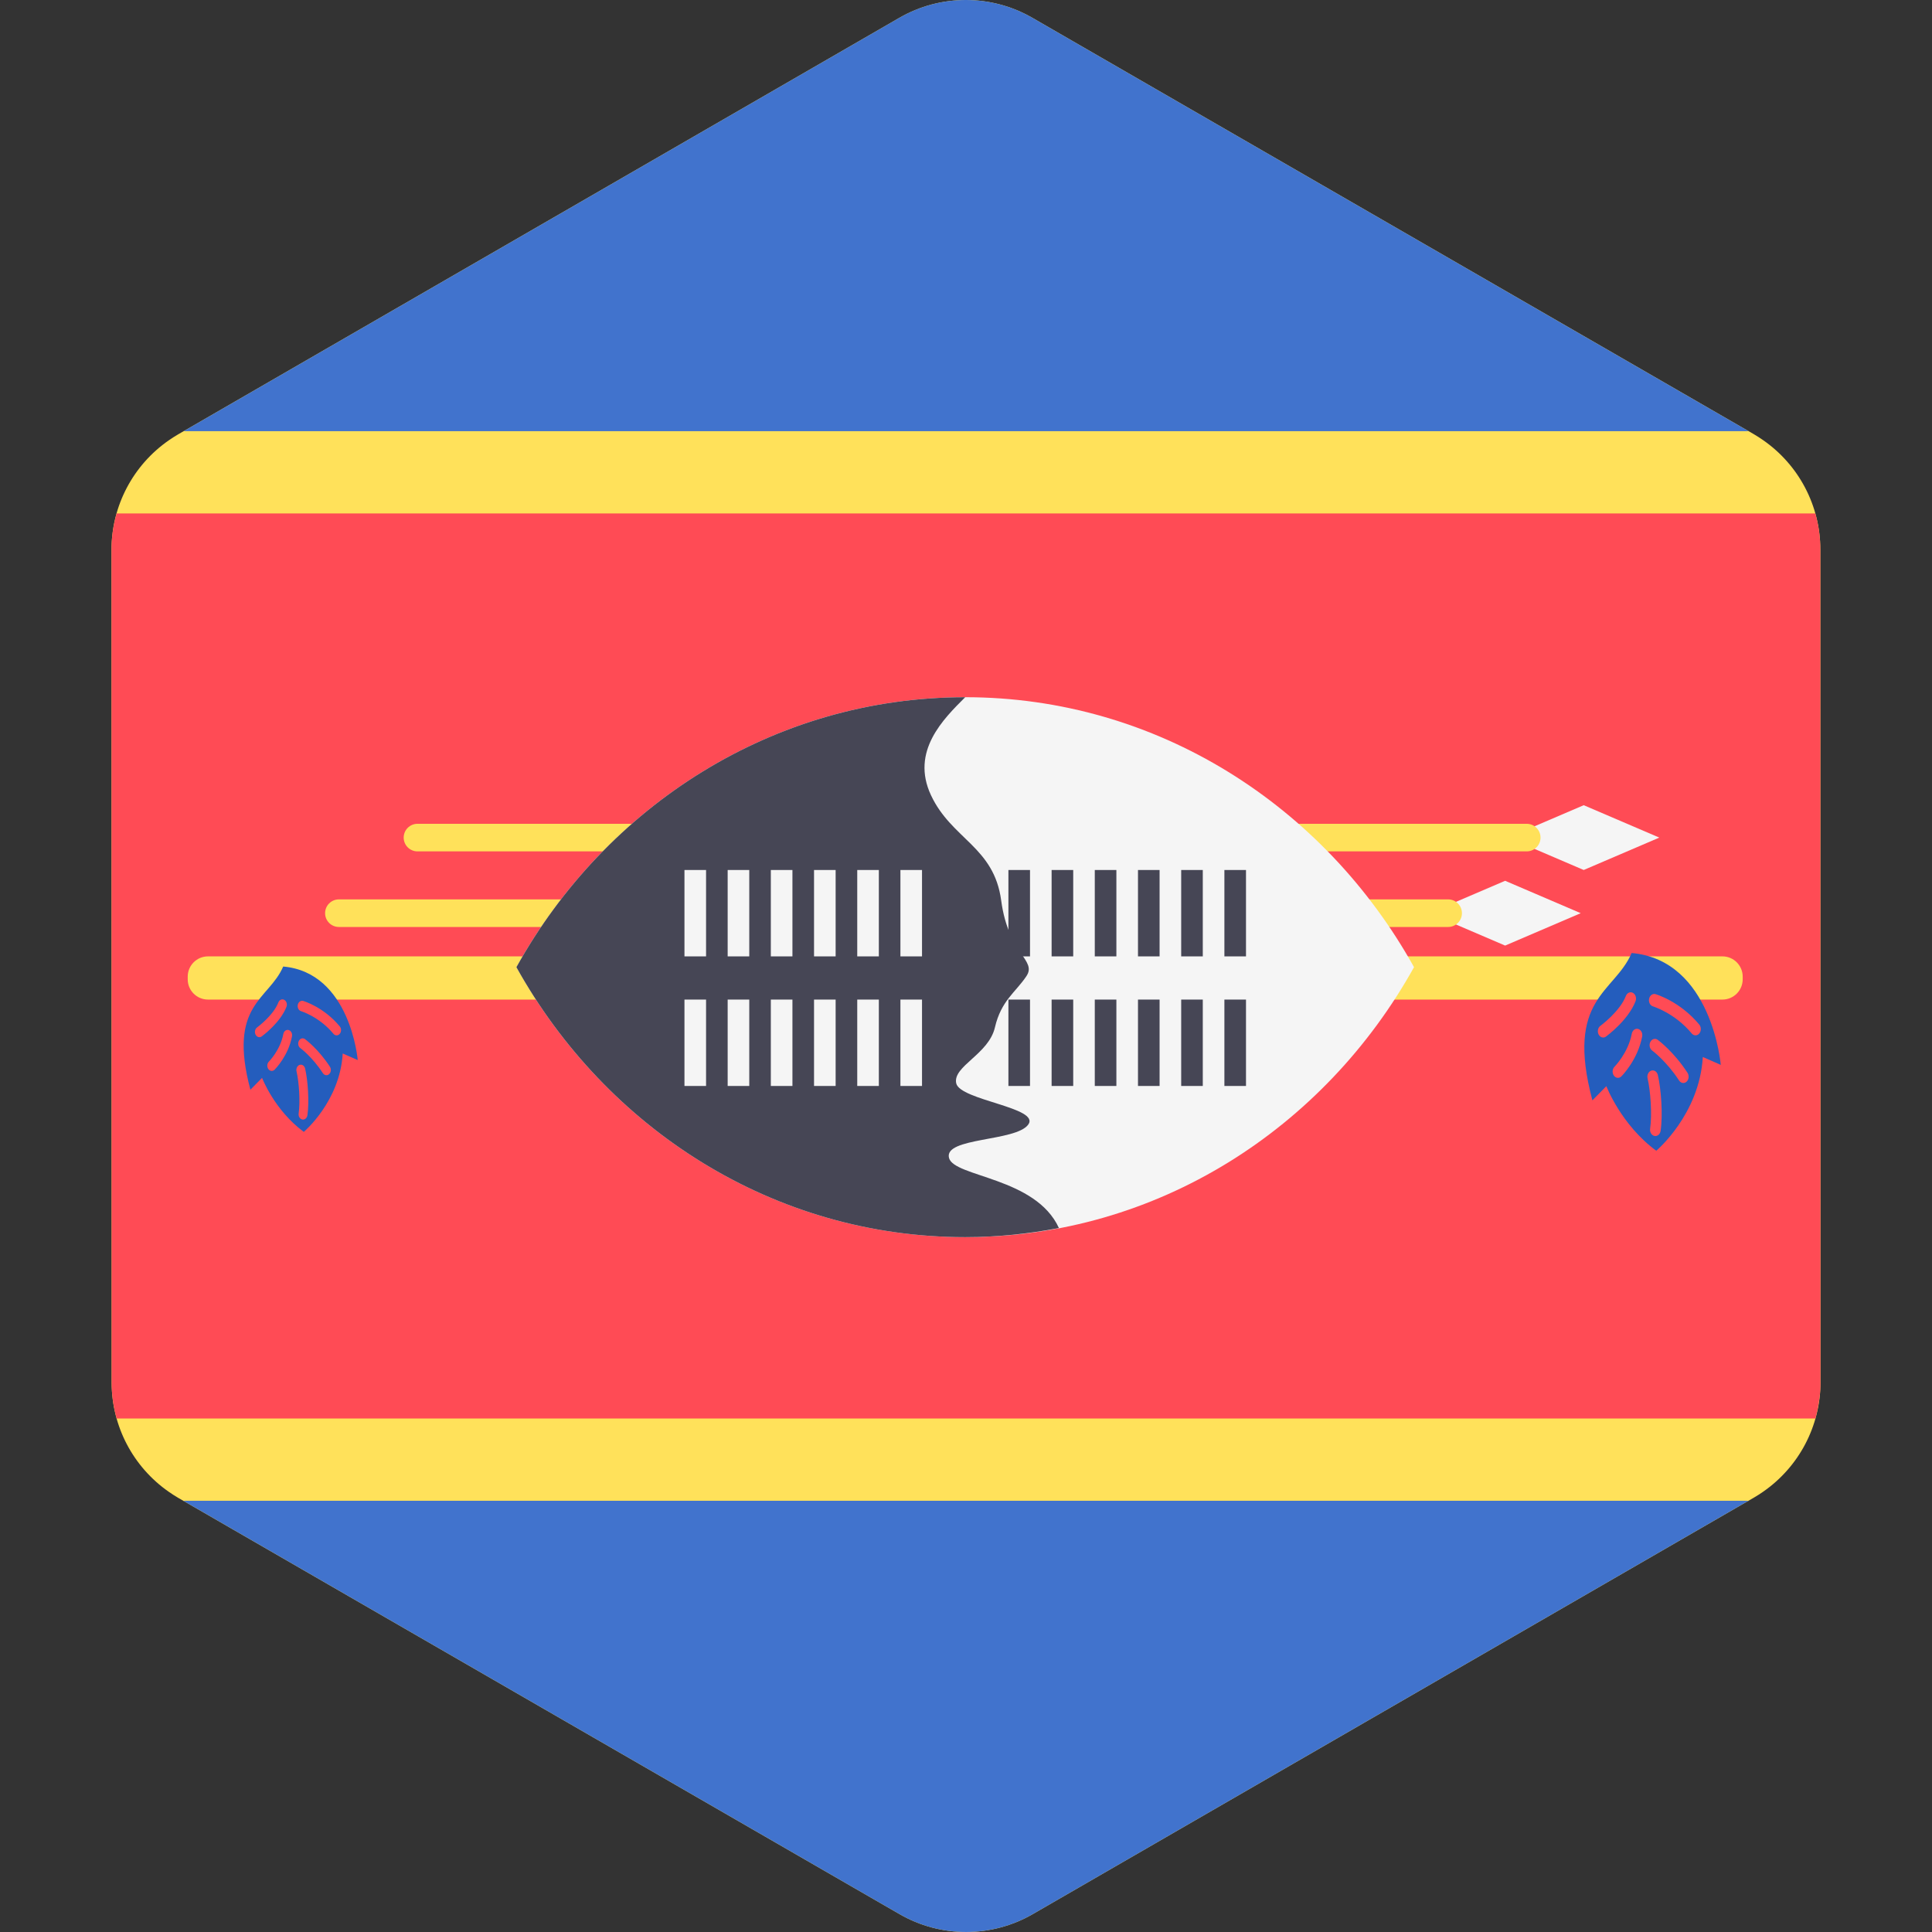 <?xml version="1.0" encoding="iso-8859-1"?>
<!-- Generator: Adobe Illustrator 19.0.0, SVG Export Plug-In . SVG Version: 6.00 Build 0)  -->
<svg xmlns="http://www.w3.org/2000/svg" xmlns:xlink="http://www.w3.org/1999/xlink" version="1.1" id="Layer_1" x="0px" y="0px" viewBox="0 0 512.002 512.002" style="enable-background:new 0 0 512.002 512.002;" xml:space="preserve">
<rect x="0" y="0" width="512.002" height="512.002" fill="#333333" stroke="none"/>
<path style="fill:#FFE15A;" d="M482.436,296.746l-0.014-81.491l-0.005-27.164l-0.008-42.486  c-0.003-11.607-5.715-22.388-15.14-28.946c-0.812-0.565-1.642-1.11-2.509-1.611l-23.71-13.684l-22.198-12.81l-17.87-10.313  l-94.999-54.826l-19.993-11.54l-12.39-7.15c-10.918-6.301-24.37-6.3-35.287,0.006l-12.307,7.108l-19.995,11.548L111.024,78.25  L81.076,95.546l-22.191,12.818l-11.697,6.756c-0.841,0.486-1.648,1.015-2.439,1.561c-9.465,6.556-15.202,17.365-15.2,29.001  l0.007,42.41l0.005,27.164l0.014,81.491l0.005,27.164l0.007,42.486c0.003,11.607,5.715,22.388,15.14,28.946  c0.812,0.565,1.642,1.11,2.509,1.611l23.377,13.491l22.198,12.811l18.204,10.506l94.999,54.826l19.995,11.539l12.39,7.151  c10.92,6.301,24.37,6.298,35.287-0.006l12.307-7.108l19.995-11.548l94.989-54.863l27.325-15.782l22.191-12.818l14.319-8.27  c0.841-0.486,1.648-1.015,2.439-1.562c9.465-6.556,15.201-17.365,15.2-29.001l-0.008-42.41L482.436,296.746z"/>
<path style="fill:#FF4B55;" d="M482.448,366.32l-0.008-42.41l-0.005-27.164l-0.014-81.491l-0.005-27.164l-0.008-42.486  c-0.001-3.269-0.47-6.467-1.331-9.53H30.899c-0.875,3.085-1.35,6.31-1.348,9.605l0.007,42.41l0.005,27.164l0.014,81.491  l0.005,27.164l0.007,42.485c0,3.269,0.469,6.467,1.331,9.53h450.181C480.545,377.879,482.558,371.516,482.448,366.32z"/>
<g>
	<path style="fill:#4173CD;" d="M48.583,397.729l22.029,12.714l22.198,12.812l18.204,10.506l50.912,29.383l44.087,25.443   l19.995,11.539l12.39,7.151c10.918,6.301,24.37,6.298,35.287-0.006l12.307-7.108l19.995-11.548l44.102-25.472l50.887-29.391   l27.325-15.782l22.191-12.818l12.851-7.423H48.583L48.583,397.729z"/>
	<path style="fill:#4173CD;" d="M463.415,114.271l-22.363-12.906l-22.198-12.81l-17.87-10.313L350.073,48.86l-44.087-25.444   l-19.995-11.539l-12.39-7.151c-10.918-6.302-24.37-6.3-35.287,0.006l-12.307,7.108l-19.995,11.548L161.91,48.86l-50.886,29.39   L81.076,95.546l-22.191,12.818l-10.23,5.908L463.415,114.271L463.415,114.271z"/>
</g>
<path style="fill:#FFE15A;" d="M456.461,264.897H55.121c-2.968,0-5.374-2.406-5.374-5.374v-0.7c0-2.968,2.406-5.374,5.374-5.374  h401.34c2.968,0,5.374,2.406,5.374,5.374v0.7C461.835,262.492,459.429,264.897,456.461,264.897z"/>
<polygon style="fill:#F5F5F5;" points="378.845,242.004 398.877,233.419 418.909,242.004 398.877,250.589 "/>
<path style="fill:#FFE15A;" d="M383.773,238.347H89.811c-2.019,0-3.657,1.637-3.657,3.656s1.637,3.656,3.657,3.656h293.962  c2.019,0,3.656-1.637,3.656-3.656C387.43,239.984,385.793,238.347,383.773,238.347z"/>
<polygon style="fill:#F5F5F5;" points="399.672,221.972 419.704,213.386 439.736,221.972 419.704,230.557 "/>
<path style="fill:#FFE15A;" d="M404.6,218.315H110.638c-2.019,0-3.657,1.637-3.657,3.656c0,2.019,1.637,3.656,3.657,3.656H404.6  c2.019,0,3.656-1.637,3.656-3.656C408.257,219.952,406.62,218.315,404.6,218.315z"/>
<path style="fill:#F5F5F5;" d="M255.791,184.769c-50.835,0-95.186,28.787-118.94,71.543c23.754,42.756,68.105,71.543,118.94,71.543  s95.186-28.787,118.94-71.543C350.977,213.556,306.626,184.769,255.791,184.769z"/>
<path style="fill:#464655;" d="M136.851,256.312c23.754,42.756,68.105,71.543,118.94,71.543c8.489,0,16.774-0.871,24.836-2.408  c-6.155-13.51-27.8-13.486-29.128-18.579c-1.431-5.485,17.648-4.293,20.987-8.824c3.338-4.531-18.124-6.438-19.079-10.969  c-0.953-4.531,8.585-7.632,10.255-14.786c1.67-7.154,5.485-9.301,8.346-13.594c2.862-4.293-4.77-5.723-6.677-20.032  c-1.908-14.309-13.116-16.217-18.601-27.901c-5.485-11.686,3.338-20.271,9.061-25.994  C204.956,184.769,160.605,213.556,136.851,256.312z"/>
<g>
	<rect x="181.39" y="230.56" style="fill:#F5F5F5;" width="5.723" height="22.894"/>
	<rect x="192.84" y="230.56" style="fill:#F5F5F5;" width="5.723" height="22.894"/>
	<rect x="204.28" y="230.56" style="fill:#F5F5F5;" width="5.723" height="22.894"/>
	<rect x="215.73" y="230.56" style="fill:#F5F5F5;" width="5.723" height="22.894"/>
	<rect x="227.18" y="230.56" style="fill:#F5F5F5;" width="5.723" height="22.894"/>
	<rect x="238.62" y="230.56" style="fill:#F5F5F5;" width="5.723" height="22.894"/>
	<rect x="181.39" y="264.9" style="fill:#F5F5F5;" width="5.723" height="22.894"/>
	<rect x="192.84" y="264.9" style="fill:#F5F5F5;" width="5.723" height="22.894"/>
	<rect x="204.28" y="264.9" style="fill:#F5F5F5;" width="5.723" height="22.894"/>
	<rect x="215.73" y="264.9" style="fill:#F5F5F5;" width="5.723" height="22.894"/>
	<rect x="227.18" y="264.9" style="fill:#F5F5F5;" width="5.723" height="22.894"/>
	<rect x="238.62" y="264.9" style="fill:#F5F5F5;" width="5.723" height="22.894"/>
</g>
<g>
	<rect x="267.24" y="230.56" style="fill:#464655;" width="5.723" height="22.894"/>
	<rect x="278.69" y="230.56" style="fill:#464655;" width="5.723" height="22.894"/>
	<rect x="290.13" y="230.56" style="fill:#464655;" width="5.723" height="22.894"/>
	<rect x="301.58" y="230.56" style="fill:#464655;" width="5.723" height="22.894"/>
	<rect x="313.03" y="230.56" style="fill:#464655;" width="5.723" height="22.894"/>
	<rect x="324.48" y="230.56" style="fill:#464655;" width="5.723" height="22.894"/>
	<rect x="267.24" y="264.9" style="fill:#464655;" width="5.723" height="22.894"/>
	<rect x="278.69" y="264.9" style="fill:#464655;" width="5.723" height="22.894"/>
	<rect x="290.13" y="264.9" style="fill:#464655;" width="5.723" height="22.894"/>
	<rect x="301.58" y="264.9" style="fill:#464655;" width="5.723" height="22.894"/>
	<rect x="313.03" y="264.9" style="fill:#464655;" width="5.723" height="22.894"/>
	<rect x="324.48" y="264.9" style="fill:#464655;" width="5.723" height="22.894"/>
</g>
<path style="fill:#245DBD;" d="M432.404,252.557c-4.582,10.648-17.628,11.9-10.4,39.043l3.701-3.758c0,0,3.878,10.231,13.22,17.12  c0,0,11.458-9.604,12.339-24.846l4.76,2.088C456.025,282.204,453.733,254.435,432.404,252.557z"/>
<g>
	<path style="fill:#FF4B55;" d="M449.327,274.375c-0.366,0-0.73-0.17-1.006-0.502c-4.489-5.415-10.207-7.151-10.262-7.171   c-0.755-0.222-1.217-1.128-1.03-2.022c0.187-0.887,0.953-1.442,1.705-1.22c0.265,0.079,6.531,1.964,11.598,8.078   c0.545,0.652,0.537,1.716-0.016,2.362C450.039,274.219,449.684,274.375,449.327,274.375z"/>
	<path style="fill:#FF4B55;" d="M446.095,287.006c-0.421,0-0.84-0.221-1.118-0.652c-3.33-5.129-7.106-7.92-7.144-7.947   c-0.664-0.482-0.867-1.513-0.46-2.303c0.41-0.782,1.278-1.025,1.942-0.541c0.174,0.124,4.258,3.152,7.899,8.756   c0.474,0.731,0.357,1.781-0.259,2.342C446.699,286.895,446.396,287.006,446.095,287.006z"/>
	<path style="fill:#FF4B55;" d="M438.695,301.066c-0.08,0-0.16-0.006-0.242-0.026c-0.766-0.156-1.283-1.017-1.151-1.924   c0.556-3.824,0.091-10.094-0.672-13.33c-0.21-0.887,0.229-1.807,0.977-2.062c0.757-0.241,1.528,0.274,1.738,1.161   c0.862,3.654,1.366,10.472,0.739,14.791C439.964,300.493,439.367,301.066,438.695,301.066z"/>
	<path style="fill:#FF4B55;" d="M428.776,285.643c-0.402,0-0.801-0.202-1.08-0.594c-0.501-0.705-0.427-1.762,0.167-2.356   c0.036-0.033,3.635-3.686,4.575-8.743c0.167-0.901,0.915-1.468,1.68-1.272c0.76,0.196,1.242,1.09,1.075,1.989   c-1.151,6.186-5.335,10.407-5.513,10.583C429.416,285.512,429.096,285.643,428.776,285.643z"/>
	<path style="fill:#FF4B55;" d="M424.86,274.956c-0.474,0-0.936-0.281-1.203-0.796c-0.407-0.784-0.201-1.813,0.462-2.297   c0.052-0.039,5.167-3.804,6.753-7.914c0.322-0.849,1.165-1.22,1.87-0.829c0.707,0.385,1.018,1.377,0.697,2.212   c-1.947,5.044-7.604,9.2-7.844,9.376C425.365,274.877,425.111,274.956,424.86,274.956z"/>
</g>
<path style="fill:#245DBD;" d="M75.052,256.141c-3.833,8.904-14.74,9.951-8.696,32.647l3.095-3.143c0,0,3.243,8.554,11.054,14.316  c0,0,9.581-8.03,10.317-20.776l3.98,1.746C94.803,280.932,92.886,257.712,75.052,256.141z"/>
<g>
	<path style="fill:#FF4B55;" d="M89.202,274.385c-0.306,0-0.61-0.142-0.841-0.42c-3.754-4.529-8.535-5.98-8.581-5.996   c-0.631-0.185-1.018-0.944-0.861-1.691c0.156-0.742,0.797-1.206,1.426-1.02c0.221,0.065,5.461,1.642,9.699,6.754   c0.456,0.546,0.449,1.435-0.014,1.974C89.798,274.254,89.5,274.385,89.202,274.385z"/>
	<path style="fill:#FF4B55;" d="M86.5,284.947c-0.352,0-0.702-0.185-0.935-0.546c-2.784-4.288-5.942-6.623-5.975-6.644   c-0.555-0.404-0.726-1.266-0.385-1.926c0.344-0.655,1.068-0.857,1.623-0.452c0.145,0.104,3.56,2.636,6.606,7.322   c0.396,0.611,0.3,1.49-0.216,1.958C87.003,284.854,86.751,284.947,86.5,284.947z"/>
	<path style="fill:#FF4B55;" d="M80.311,296.704c-0.066,0-0.134-0.005-0.202-0.023c-0.64-0.131-1.073-0.851-0.962-1.61   c0.465-3.197,0.076-8.44-0.562-11.146c-0.175-0.742,0.191-1.511,0.817-1.725c0.634-0.201,1.278,0.229,1.453,0.971   c0.721,3.055,1.142,8.756,0.617,12.368C81.372,296.224,80.874,296.704,80.311,296.704z"/>
	<path style="fill:#FF4B55;" d="M72.018,283.806c-0.336,0-0.67-0.169-0.902-0.496c-0.419-0.59-0.357-1.473,0.14-1.969   c0.03-0.027,3.04-3.083,3.825-7.311c0.14-0.754,0.765-1.227,1.405-1.063c0.636,0.164,1.038,0.911,0.899,1.665   c-0.962,5.172-4.461,8.701-4.61,8.849C72.552,283.697,72.285,283.806,72.018,283.806z"/>
	<path style="fill:#FF4B55;" d="M68.743,274.87c-0.396,0-0.784-0.235-1.006-0.666c-0.341-0.655-0.169-1.517,0.387-1.921   c0.044-0.033,4.32-3.18,5.647-6.618c0.27-0.71,0.973-1.02,1.563-0.694c0.592,0.322,0.852,1.151,0.582,1.849   c-1.628,4.218-6.358,7.693-6.559,7.84C69.165,274.805,68.952,274.87,68.743,274.87z"/>
</g>
<g>
</g>
<g>
</g>
<g>
</g>
<g>
</g>
<g>
</g>
<g>
</g>
<g>
</g>
<g>
</g>
<g>
</g>
<g>
</g>
<g>
</g>
<g>
</g>
<g>
</g>
<g>
</g>
<g>
</g>
</svg>
